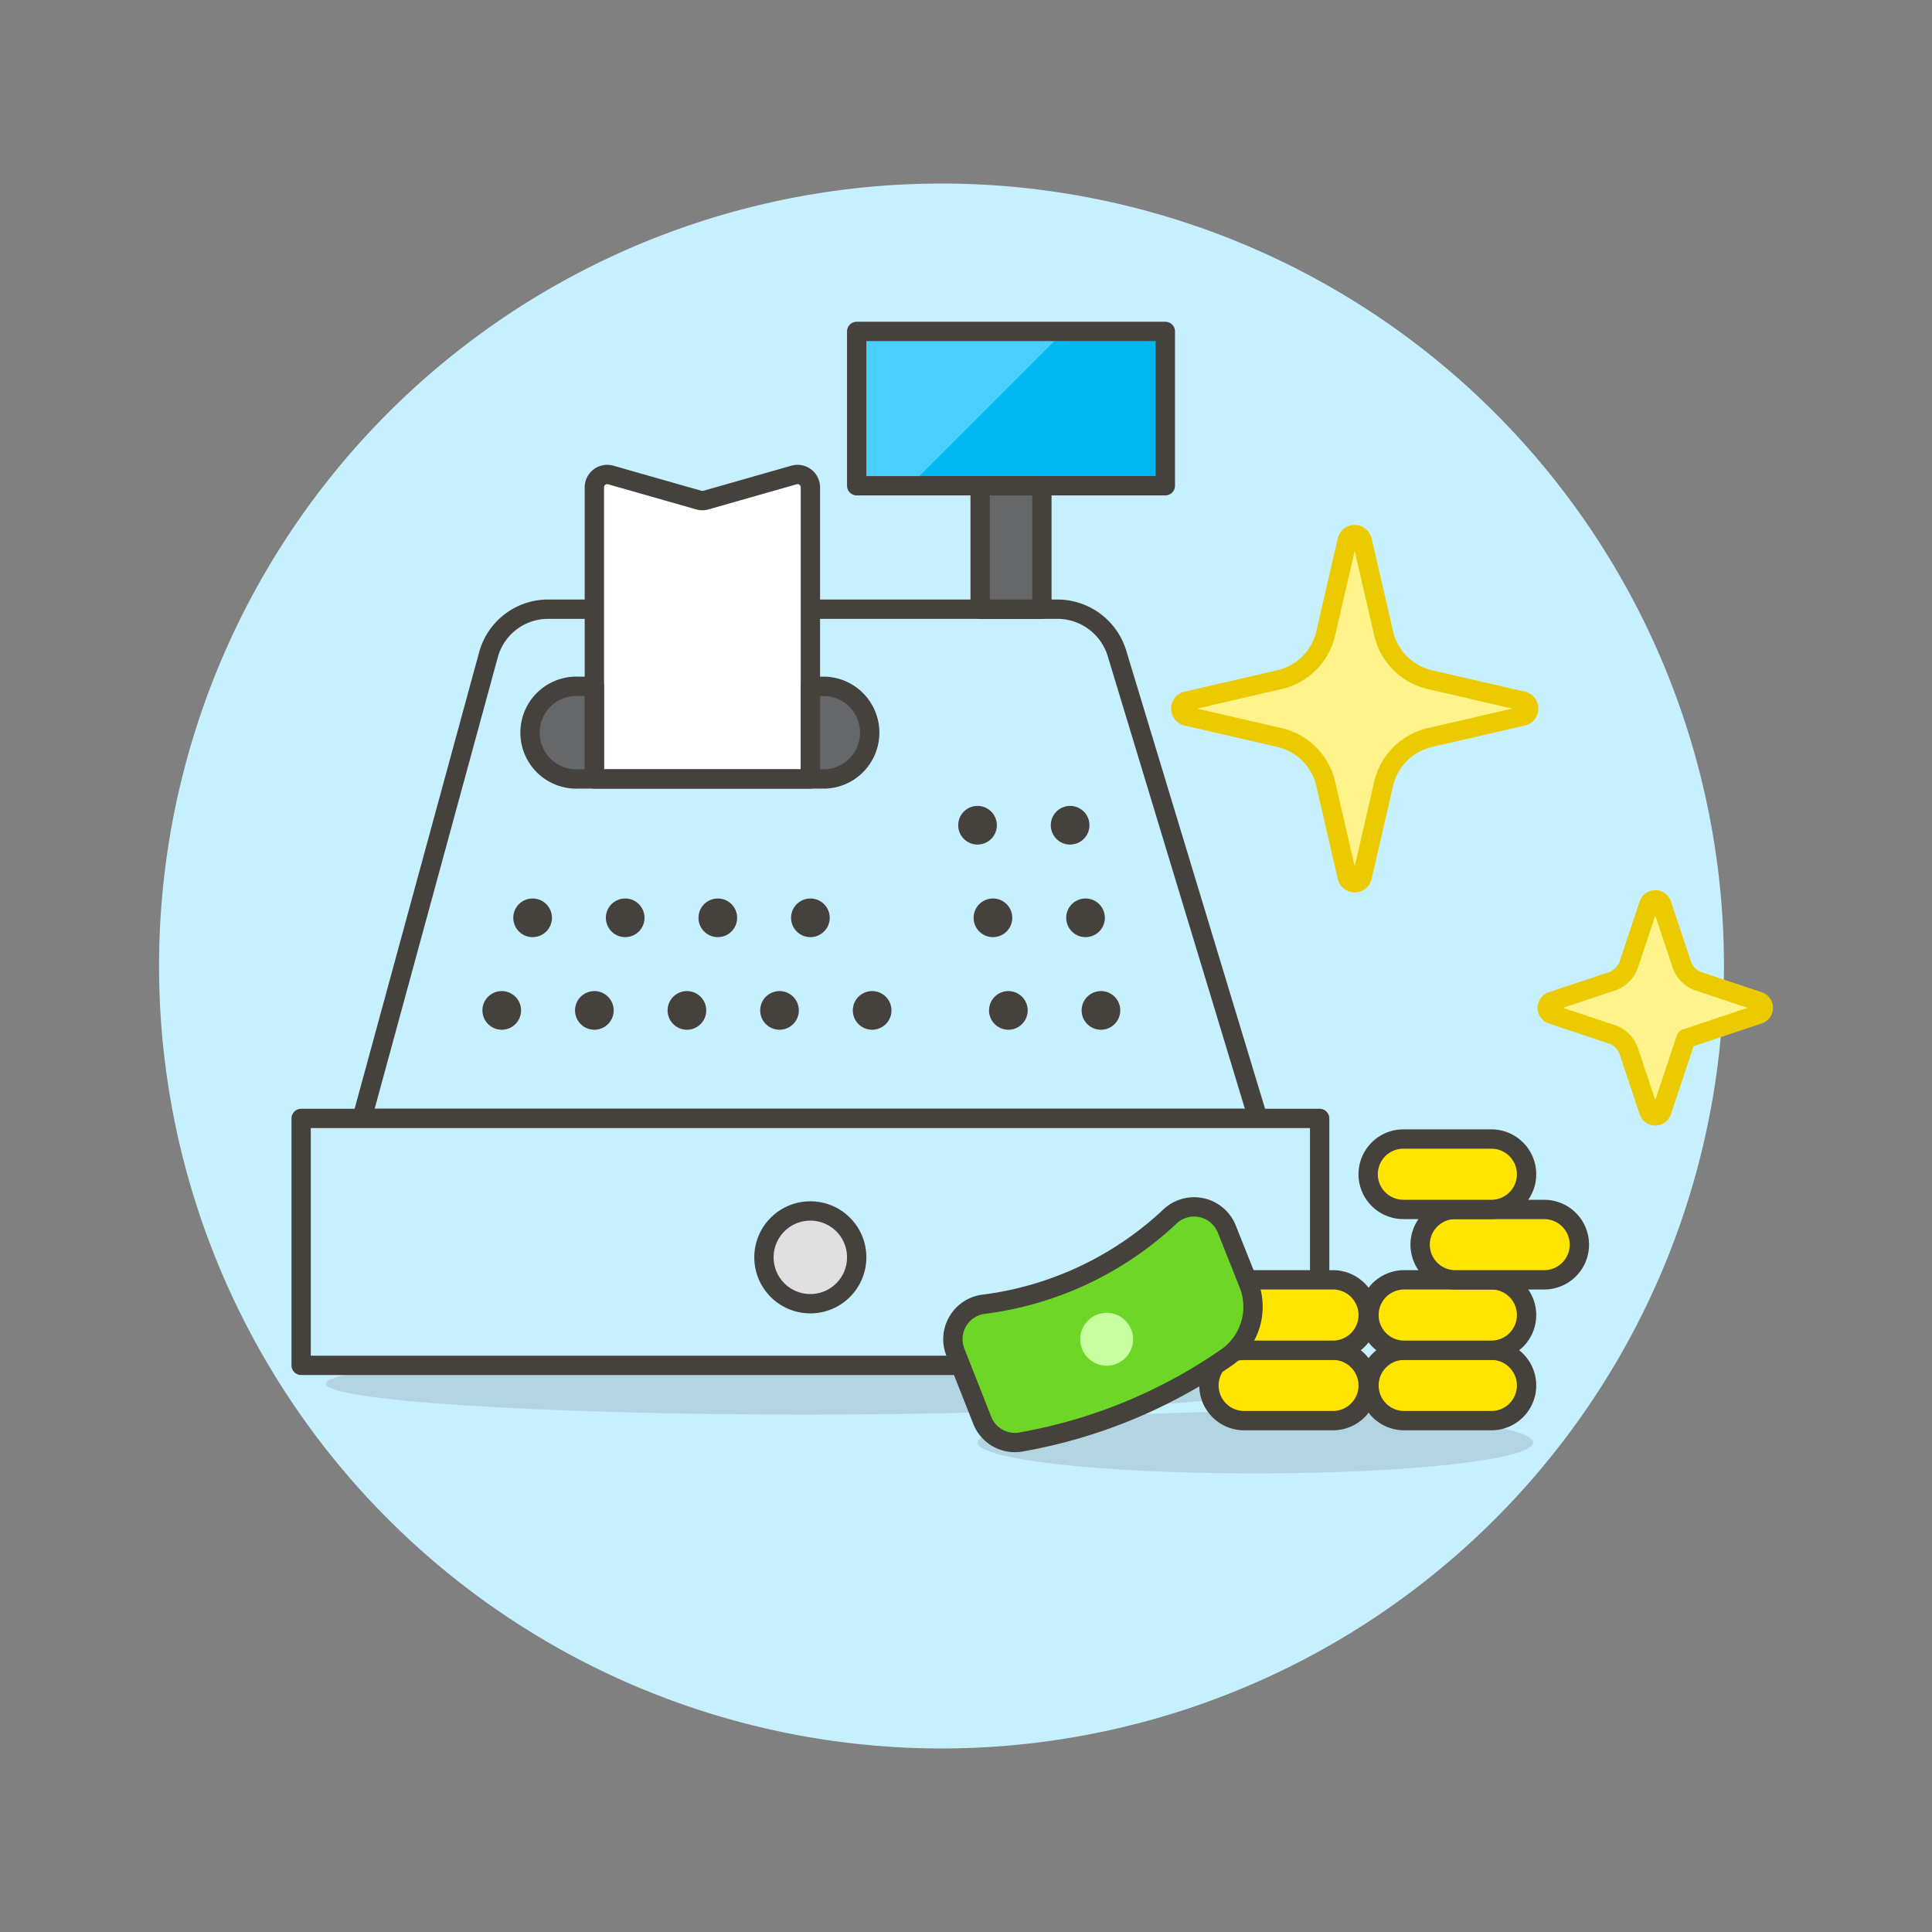 <svg xmlns="http://www.w3.org/2000/svg" version="1.1" xmlns:xlink="http://www.w3.org/1999/xlink" xmlns:svgjs="http://svgjs.com/svgjs" viewBox="0 0 160 160" width="160" height="160"><rect x="0" y="0" width="160" height="160" fill="#808080" stroke="none"/><g transform="matrix(1.6,0,0,1.6,0,0)"><path d="M8.732 50.000 A40.000 40.000 0 1 0 88.732 50.000 A40.000 40.000 0 1 0 8.732 50.000 Z" fill="#c7f0ff" stroke="#c7f0ff" stroke-miterlimit="10"></path><path d="M66.476,71.617c0,.882-11.1,1.6-24.806,1.6s-24.806-.715-24.806-1.6,11.105-1.6,24.806-1.6S66.476,70.734,66.476,71.617Z" fill="#45413c" opacity=".15"></path><path d="M65.109,57.89H18.737l6.547-24.005a3.2,3.2,0,0,1,3.083-2.354H54.726A3.226,3.226,0,0,1,57.809,33.8Z" fill="#c7f0ff" stroke="#45413c" stroke-linecap="round" stroke-linejoin="round"></path><path d="M15.587 57.890 L68.305 57.890 L68.305 70.671 L15.587 70.671 Z" fill="#c7f0ff"></path><path d="M67.305,57.89H16.587a1,1,0,0,0-1,1v2.994a1.331,1.331,0,0,1,1.331-1.331H66.974a1.332,1.332,0,0,1,1.331,1.331V58.89A1,1,0,0,0,67.305,57.89Z" fill="#c7f0ff"></path><path d="M50.732 25.141H53.928V31.531H50.732z" fill="#656769"></path><path d="M44.342 17.154 L60.317 17.154 L60.317 25.142 L44.342 25.142 Z" fill="#00b8f0"></path><path d="M44.342,65.08a2.4,2.4,0,1,1-2.4-2.4A2.395,2.395,0,0,1,44.342,65.08Z" fill="#e0e0e0"></path><path d="M41.946,40.318H30.764V25.225a.665.665,0,0,1,.848-.64l4.56,1.3a.648.648,0,0,0,.365,0l4.561-1.3a.665.665,0,0,1,.848.64Z" fill="#ffffff"></path><path d="M79.352,74.665c0,.882-6.437,1.6-14.378,1.6S50.6,75.547,50.6,74.665s6.436-1.6,14.377-1.6S79.352,73.782,79.352,74.665Z" fill="#45413c" opacity=".15"></path><path d="M15.587 57.890 L68.305 57.890 L68.305 70.671 L15.587 70.671 Z" fill="none" stroke="#45413c" stroke-linecap="round" stroke-linejoin="round"></path><path d="M50.732 25.141H53.928V31.531H50.732z" fill="none" stroke="#45413c" stroke-linecap="round" stroke-linejoin="round"></path><path d="M44.342,65.08a2.4,2.4,0,1,1-2.4-2.4A2.395,2.395,0,0,1,44.342,65.08Z" fill="none" stroke="#45413c" stroke-linecap="round" stroke-linejoin="round"></path><path d="M41.946,35.525v4.793H30.764V35.525h-.8a2.4,2.4,0,1,0,0,4.793H42.746a2.4,2.4,0,0,0,0-4.793Z" fill="#656769" stroke="#45413c" stroke-linecap="round" stroke-linejoin="round"></path><path d="M41.946,40.318H30.764V25.225a.665.665,0,0,1,.848-.64l4.56,1.3a.648.648,0,0,0,.365,0l4.561-1.3a.665.665,0,0,1,.848.64Z" fill="none" stroke="#45413c" stroke-linecap="round" stroke-linejoin="round"></path><path d="M79.015,71.711a1.821,1.821,0,0,1-1.821,1.821H72.638a1.822,1.822,0,0,1,0-3.643h4.556A1.821,1.821,0,0,1,79.015,71.711Z" fill="#ffe500" stroke="#45413c" stroke-linecap="round" stroke-linejoin="round"></path><path d="M79.015,68.067a1.821,1.821,0,0,1-1.821,1.822H72.638a1.823,1.823,0,0,1,0-3.645h4.556A1.822,1.822,0,0,1,79.015,68.067Z" fill="#ffe500" stroke="#45413c" stroke-linecap="round" stroke-linejoin="round"></path><path d="M70.817,71.711a1.822,1.822,0,0,1-1.823,1.821H64.44a1.822,1.822,0,1,1,0-3.643h4.554A1.823,1.823,0,0,1,70.817,71.711Z" fill="#ffe500" stroke="#45413c" stroke-linecap="round" stroke-linejoin="round"></path><path d="M70.817,68.067a1.823,1.823,0,0,1-1.823,1.822H64.44a1.823,1.823,0,1,1,0-3.645h4.554A1.824,1.824,0,0,1,70.817,68.067Z" fill="#ffe500" stroke="#45413c" stroke-linecap="round" stroke-linejoin="round"></path><path d="M81.748,64.423a1.821,1.821,0,0,1-1.822,1.821H75.371a1.822,1.822,0,1,1,0-3.643h4.555A1.821,1.821,0,0,1,81.748,64.423Z" fill="#ffe500" stroke="#45413c" stroke-linecap="round" stroke-linejoin="round"></path><path d="M79.015,60.779A1.821,1.821,0,0,1,77.194,62.6H72.638a1.822,1.822,0,0,1,0-3.644h4.556A1.822,1.822,0,0,1,79.015,60.779Z" fill="#ffe500" stroke="#45413c" stroke-linecap="round" stroke-linejoin="round"></path><path d="M63.5,63.62A1.821,1.821,0,0,0,60.521,63a17.248,17.248,0,0,1-9.543,4.5,1.824,1.824,0,0,0-1.53,2.484l1.389,3.523A1.818,1.818,0,0,0,52.8,74.645a26.831,26.831,0,0,0,10.729-4.413,3.2,3.2,0,0,0,1.1-3.781Z" fill="#6dd627" stroke="#45413c" stroke-linecap="round" stroke-linejoin="round"></path><path d="M58.648,69.32a1.367,1.367,0,1,1-1.366-1.367A1.367,1.367,0,0,1,58.648,69.32Z" fill="#c8ffa1"></path><path d="M45.673,17.154a1.33,1.33,0,0,0-1.331,1.331V23.81a1.33,1.33,0,0,0,1.331,1.331h1.414l7.987-7.987Z" fill="#4acfff"></path><path d="M44.342 17.154 L60.317 17.154 L60.317 25.142 L44.342 25.142 Z" fill="none" stroke="#45413c" stroke-linecap="round" stroke-linejoin="round"></path><path d="M71.617,40.569a3.192,3.192,0,0,1,2.394-2.394l4.806-1.109a.4.4,0,0,0,0-.779l-4.806-1.108a3.2,3.2,0,0,1-2.395-2.4l-1.109-4.8a.4.4,0,0,0-.778,0l-1.108,4.8a3.2,3.2,0,0,1-2.395,2.4l-4.8,1.108a.4.4,0,0,0,0,.779l4.8,1.108a3.2,3.2,0,0,1,2.394,2.4l1.109,4.807a.4.4,0,0,0,.779,0Z" fill="#fff48c" stroke="#ebcb00" stroke-linecap="round" stroke-linejoin="round"></path><path d="M87.266,53.756,91.027,52.5a.352.352,0,0,0,0-.669L87.936,50.8a1.408,1.408,0,0,1-.893-.893l-1.031-3.09a.353.353,0,0,0-.67,0l-1.03,3.09a1.408,1.408,0,0,1-.893.893l-3.092,1.031a.352.352,0,0,0,0,.669l3.092,1.031a1.417,1.417,0,0,1,.893.893l1.03,3.093a.353.353,0,0,0,.67,0Z" fill="#fff48c" stroke="#ebcb00" stroke-linecap="round" stroke-linejoin="round"></path><path d="M24.970 52.299 A1.000 1.000 0 1 0 26.970 52.299 A1.000 1.000 0 1 0 24.970 52.299 Z" fill="#45413c"></path><path d="M26.568 47.506 A1.000 1.000 0 1 0 28.568 47.506 A1.000 1.000 0 1 0 26.568 47.506 Z" fill="#45413c"></path><path d="M31.360 47.506 A1.000 1.000 0 1 0 33.360 47.506 A1.000 1.000 0 1 0 31.360 47.506 Z" fill="#45413c"></path><path d="M36.154 47.506 A1.000 1.000 0 1 0 38.154 47.506 A1.000 1.000 0 1 0 36.154 47.506 Z" fill="#45413c"></path><path d="M40.946 47.506 A1.000 1.000 0 1 0 42.946 47.506 A1.000 1.000 0 1 0 40.946 47.506 Z" fill="#45413c"></path><path d="M29.764 52.299 A1.000 1.000 0 1 0 31.764 52.299 A1.000 1.000 0 1 0 29.764 52.299 Z" fill="#45413c"></path><path d="M34.555 52.299 A1.000 1.000 0 1 0 36.555 52.299 A1.000 1.000 0 1 0 34.555 52.299 Z" fill="#45413c"></path><path d="M39.348 52.299 A1.000 1.000 0 1 0 41.348 52.299 A1.000 1.000 0 1 0 39.348 52.299 Z" fill="#45413c"></path><path d="M44.142 52.299 A1.000 1.000 0 1 0 46.142 52.299 A1.000 1.000 0 1 0 44.142 52.299 Z" fill="#45413c"></path><path d="M51.193 52.299 A1.000 1.000 0 1 0 53.193 52.299 A1.000 1.000 0 1 0 51.193 52.299 Z" fill="#45413c"></path><path d="M50.395 47.506 A1.000 1.000 0 1 0 52.395 47.506 A1.000 1.000 0 1 0 50.395 47.506 Z" fill="#45413c"></path><path d="M49.597 42.714 A1.000 1.000 0 1 0 51.597 42.714 A1.000 1.000 0 1 0 49.597 42.714 Z" fill="#45413c"></path><path d="M55.985 52.299 A1.000 1.000 0 1 0 57.985 52.299 A1.000 1.000 0 1 0 55.985 52.299 Z" fill="#45413c"></path><path d="M55.187 47.506 A1.000 1.000 0 1 0 57.187 47.506 A1.000 1.000 0 1 0 55.187 47.506 Z" fill="#45413c"></path><path d="M54.389 42.714 A1.000 1.000 0 1 0 56.389 42.714 A1.000 1.000 0 1 0 54.389 42.714 Z" fill="#45413c"></path></g></svg>